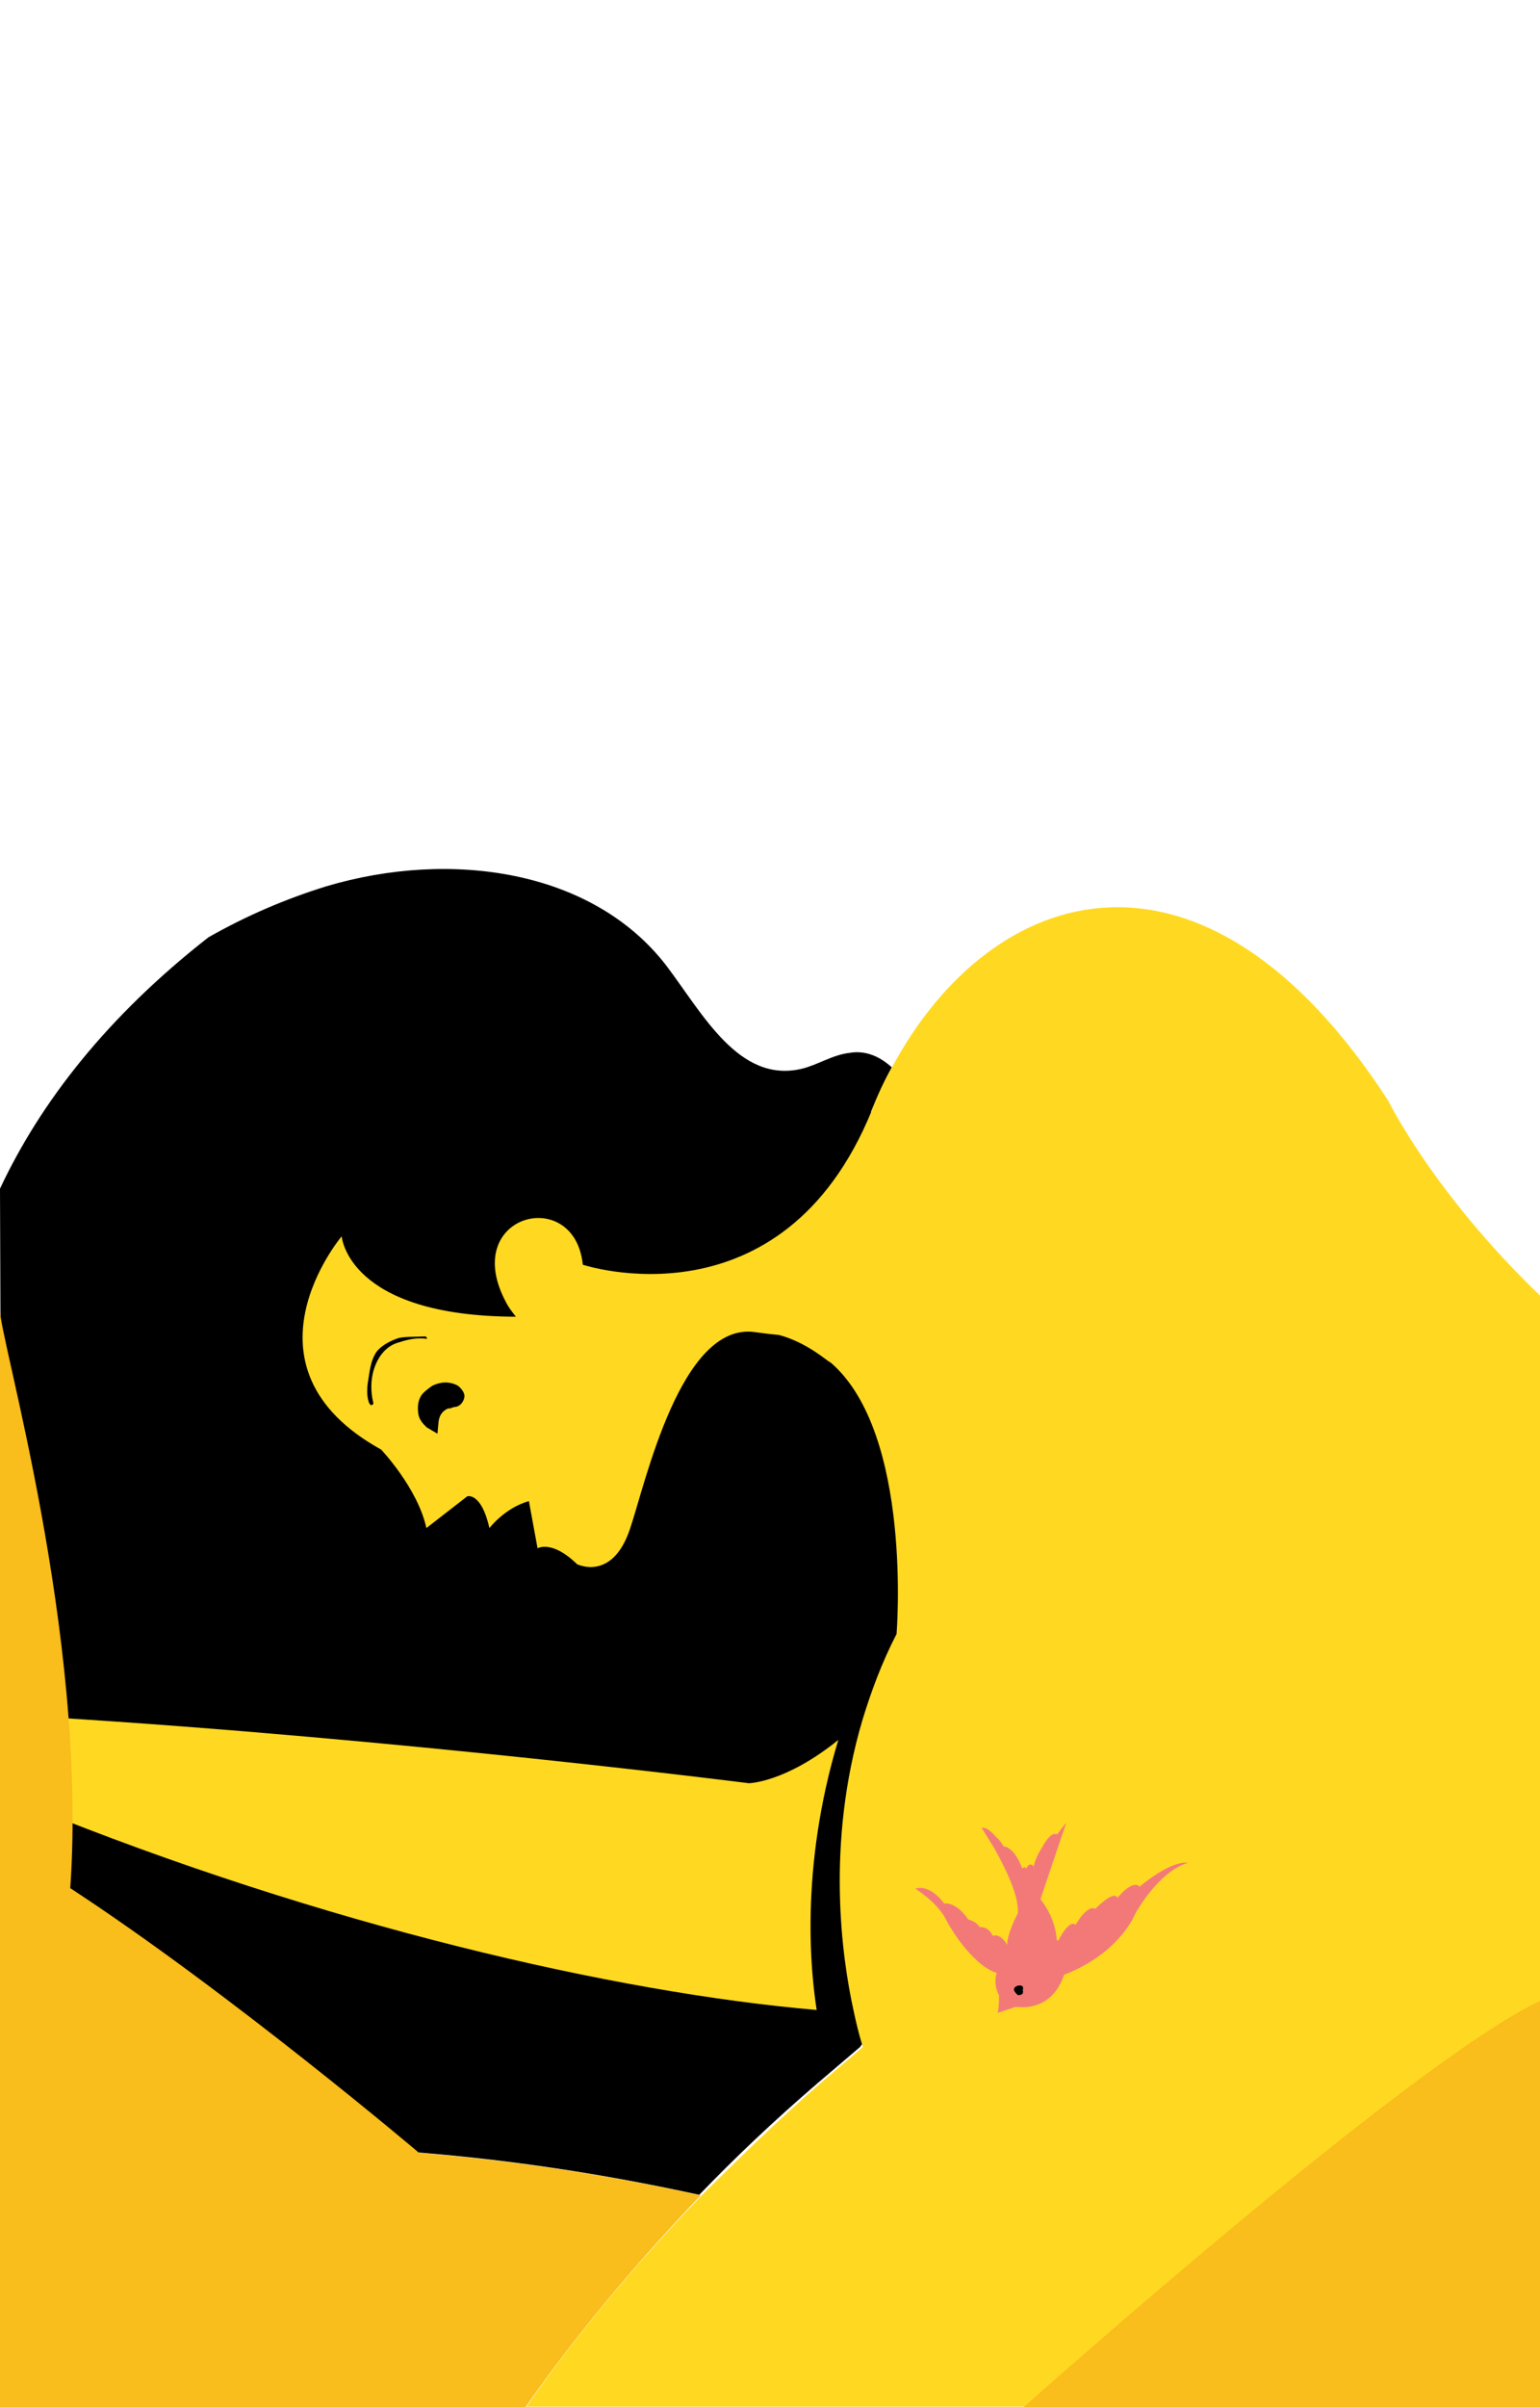 <?xml version="1.0" encoding="utf-8"?>
<!-- Generator: Adobe Illustrator 18.1.1, SVG Export Plug-In . SVG Version: 6.00 Build 0)  -->
<svg version="1.1" id="about1" xmlns="http://www.w3.org/2000/svg" xmlns:xlink="http://www.w3.org/1999/xlink" x="0px" y="0px"
	 viewBox="0 0 320 500" enable-background="new 0 0 320 500" xml:space="preserve">
<g>
	<path id="hair" d="M181,230.9c1.3-3.2,2.8-6.4,4.3-9.2c-2.4-2.2-5.4-3.6-8.8-3c-3.5,0.4-6.6,2.5-9.9,3.3
		c-13.1,3.1-20.6-11.5-28.2-21.5c-15.3-19.8-44.7-24.1-70.6-16.4c-8.4,2.6-16.6,6.1-24.5,10.6C22.2,211.2,8.4,229,0,246.9L0.4,361
		c6.8,18,14,29.8,13.9,31.1c33.2,21.7,72.5,55,72.5,55c21.3,1.7,40.6,4.9,58.5,8.8c7.2-7.5,15.4-15.3,24.6-23.2
		c2.9-2.5,5.9-5,8.8-7.5C178.8,425.2,241,339.4,181,230.9z"/>
	<path id="arm" fill="#FFD921" d="M169.7,417.5c-1.1-7-3.7-29,4.5-56.1c-11,8.9-18.6,9-18.6,9s-72.2-9.2-145.3-13.7
		c-1.3,6.4-3.6,14.6-4.1,18.5C67.3,400,127.9,413.9,169.7,417.5z"/>
	<path id="man_leg" fill="#F9BD1C" d="M0,500l109.2,0c7.7-11.1,19.6-26.4,36.4-44c-17.9-3.9-37.3-7.1-58.5-8.8
		c0,0-39.3-33.3-72.5-55C18.3,339.3-0.4,276.9,0,272V500z"/>
	<path id="eye" d="M95.1,287.9c-1.8-0.9-3.6-0.8-5.2,0c-0.6,0.3-1.4,0.9-1.9,1.5c-1,1-1.1,2.6-1.1,4.2c0.1,1.3,0.8,2.2,1.8,3
		l2.2,1.3l0.2-2.2c-0.1-1.3,0.6-2.4,1.9-3c0.2-0.1,0.5,0,0.7-0.1l0.2-0.1c0.2-0.1,0.5,0,1.2-0.3l0.2-0.1c0.6-0.3,1.3-1.1,1.2-1.9
		C96.6,289.3,95.8,288.3,95.1,287.9z M95.1,290c-0.1-0.2,0-0.5-0.3-0.6C95.1,289.5,95,289.8,95.1,290z M94.7,289.2
		C94.7,289.2,94.8,289.4,94.7,289.2C94.8,289.4,94.7,289.2,94.7,289.2z"/>
	<path id="woman_body" fill="#FFD921" d="M288.5,228.7c-38.3-59.2-82.3-45.7-103.1-7.1c-1.7,2.9-3.1,6-4.3,9.2
		c-18.7,45.6-60,31.9-60,31.9c-1.7-16.7-25.8-10.4-15.9,7.9c0.5,1,1.3,2,2,2.9C72.2,273.4,71,256.8,71,256.8s-22.9,27.1,8.2,44.3
		c0,0,7.6,8,9.4,16.3l8.5-6.6c0,0,2.9-0.9,4.6,6.6c0,0,3.2-4.2,8.2-5.6l1.8,9.8c0,0,3-1.8,8.2,3.3c0,0,7.3,3.7,11-7.3
		c3.2-9.4,10.5-43.1,26-40.9c0,0,2,0.3,5,0.6c3,0.8,6.2,2.4,9.5,4.9c0.4,0.3,0.8,0.6,1.3,0.9c17,14.8,13.6,56.3,13.6,56.3
		c-3.1,6-5.3,12-7.1,17.9c-7.6,25.7-4.3,49.2-1.8,60.5c1,4.7,1.9,7.4,1.9,7.4c-2.9,2.5-5.9,5-8.8,7.5c-9.1,7.9-17.2,15.9-24.6,23.2
		c-16.9,17.5-28.9,32.9-36.5,44l103.5,0l12.1-10c0.6-0.8,0.8-0.9,0.8-0.9l0.5,0l2.9-2.5l56.7-47c0,0,13.4-10.7,34.3-23.9l0-146.3
		C297.8,247.8,288.5,228.7,288.5,228.7z M96.5,290.1c0,0.5-0.5,1.6-1.2,1.9l-0.2,0.1c-0.4,0.2-0.7,0.1-1.2,0.3l-0.2,0.1
		c-0.2,0.1-0.5,0-0.7,0.1c-1.3,0.6-1.8,1.7-1.9,3l-0.2,2.2l-2.2-1.3c-0.9-0.8-1.7-1.8-1.8-3c-0.2-1.5,0-3.1,1.1-4.2
		c0.5-0.5,1.3-1.1,1.9-1.5c1.7-0.8,3.5-0.9,5.2,0C95.8,288.3,96.6,289.3,96.5,290.1z"/>
	<path id="man_arm" fill="#F9BD1C" d="M212.7,500l107.3,0l0-84.4C292.8,428.5,212.7,500,212.7,500z"/>
	<path id="bird_body" fill="#F37979" d="M216.8,383.3c-1.8,2.7-2,4.4-2,4.4s-0.8-1.2-1.6,0.5c-0.1-0.7-0.8-0.1-0.8-0.1
		s-1.4-4.3-3.9-4.6c-0.4-0.8-0.9-1.4-1.5-1.9l0,0c-2-2.4-3-1.9-3-1.9s1.1,1.8,2.6,4.2l0,0c2.3,4.1,5.2,10,4.9,13.5
		c-2.5,4.9-2.2,6.6-2.2,6.6s-1.3-2.5-3-1.9c-1-2.1-2.7-1.8-2.7-1.8s-0.1-0.2-0.6-0.7l0,0c-0.4-0.3-0.8-0.6-1.8-0.9
		c-2.7-3.9-5-3.3-5-3.3s-2.8-4.1-6-3.1c5,3.3,6.3,6.3,6.3,6.3s1.8,3.6,4.7,6.8l0,0c1.8,2,3.7,3.7,5.9,4.4c-0.8,2.5,0.5,4.7,0.5,4.7
		s0,2.6-0.3,3.6c1.6-0.5,3.6-1.2,3.6-1.2s0.5,0,1,0l0,0c2.2,0.2,7.1-0.4,9.2-6.7c11.6-4.5,14.7-12.5,14.7-12.5s4.7-8.9,11.1-10.8
		c-3.9-0.4-10.1,5-10.1,5s-1.1-1.8-4.6,2.3c-0.8-1.7-4.6,2.3-4.6,2.3s-1.4-1.2-4.1,3.3c-1.4-1.2-3.6,3.3-3.6,3.3l-0.3-0.1
		c0,0-0.1-4.4-3.4-8.5l5.4-16l-1.9,2.5C219.6,381.1,218.6,380.1,216.8,383.3C217,382.7,216.8,382.8,216.8,383.3"/>
	<path id="bird_eye" d="M211.9,412.4c-0.5,0-1.2,0.3-1.2,0.8c-0.1,0.3,0.5,1,0.8,1.2c0.3,0.1,0.7-0.1,0.9-0.2l0,0
		c0.2-0.1,0.1-0.3,0.2-0.6l-0.1-0.2l0,0C212.8,412.7,212.4,412.4,211.9,412.4z"/>
	<path id="eyebrow" d="M83,278.8c1.8-0.6,3.7-1,5.7-0.7c0.1-0.3-0.3-0.6-0.5-0.5c-1.8,0.1-3.7,0-5.3,0.3
		c-1.8,0.6-3.5,1.5-4.6,2.8c-1.4,2-1.5,4.4-1.9,6.7c-0.1,0.8-0.2,2.2,0.1,3.4c0.1,0.2,0.1,0.7,0.5,1c0.1,0.2,0.5,0,0.6-0.3
		c-0.6-2.3-0.6-4.9,0.1-7.1c0.1-0.3,0.3-0.9,0.7-1.7C79.3,280.9,80.9,279.3,83,278.8z"/>
</g>
</svg>
